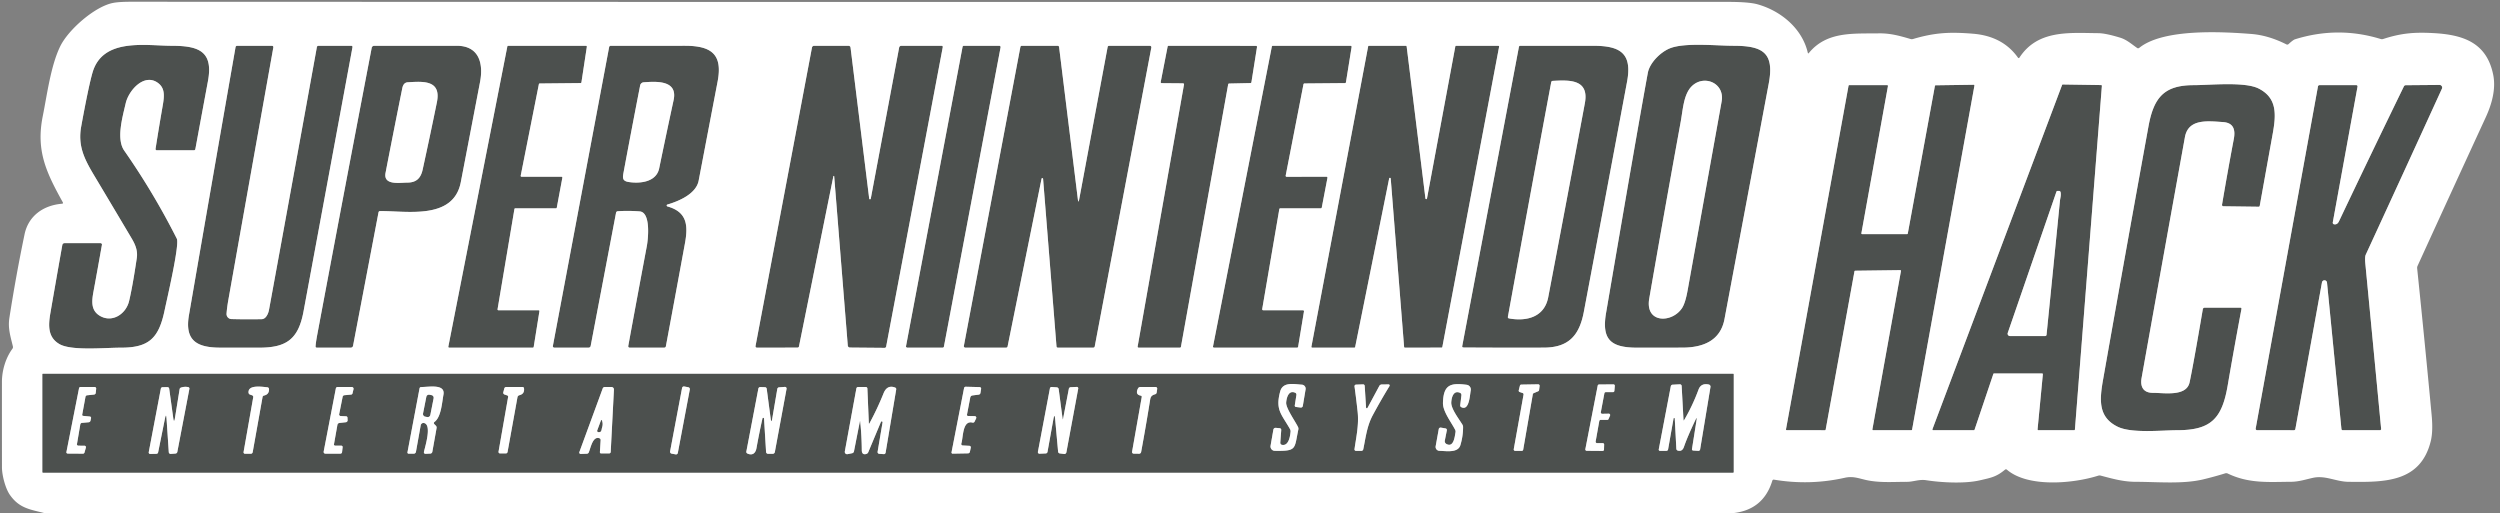 <svg xmlns="http://www.w3.org/2000/svg" viewBox="0 0 969 199"><rect x="0" y="0" width="969" height="199" fill="#808080" stroke="none"/><g fill="none" stroke="#a6a8a7" stroke-width="2"><path d="M61.44 32.31c2.9 2.32 2.11 5.85 1.39 9.99q-1.33 7.68-2.54 15.4a.48.47 4.6 0 0 .47.55h14.4a.57.56 4.8 0 0 .56-.47q2.43-13.17 4.88-26.33c2.13-11.42-3.39-13.69-13.82-13.7-10.36-.01-27-3.22-30.93 10.42q-1.57 5.46-4.37 20.82c-1.36 7.49 1.15 12.56 5.02 19.02q7.25 12.13 14.46 24.28c1.4 2.35 2.5 4.76 2.06 7.73q-1.67 11.26-3 16.73c-1.21 4.96-6.47 8.44-11.21 5.73-3.58-2.06-3.3-5.57-2.57-9.49q1.66-9 3.27-18.12a.53.53 0 0 0-.52-.62H24.97a.84.82-84.5 0 0-.81.68q-2.4 13.5-4.62 26.34c-.87 5.03-1 9.54 3.57 12.14 4.67 2.65 17.82 1.33 23.73 1.35 10.93.02 14.73-3.7 16.98-14.57.8-3.87 5.87-25.39 4.71-27.68q-8.99-17.8-20.39-34.15c-3.09-4.45-.73-12.71.58-18.33 1.19-5.14 7.37-11.99 12.72-7.72M89.71 123.67a1.96 1.95-87.3 0 1-1.9-2.09q.17-2.4.75-5.62 8.67-48.79 17.39-97.6a.52.52 0 0 0-.51-.61H91.9a.62.61-84.9 0 0-.6.51q-9.09 51.93-18.06 103.88c-1.69 9.8 2.94 12.63 12.27 12.61q7.41-.01 14.82.01c10.65.03 15.3-3.23 17.31-14.02q9.51-51.23 18.99-102.48a.44.43 5.4 0 0-.43-.51h-12.79a.6.6 0 0 0-.59.49q-9.22 50.93-18.55 101.84c-.29 1.56-1.22 3.59-2.82 3.63q-5.58.12-11.74-.04M147.28 81.81c10.45-.1 28.48 3.55 31.33-11.24q3.74-19.41 7.46-38.83c1.38-7.23-.45-14.02-9.07-14q-16.22.02-31.98.01a.97.97 0 0 0-.95.79q-10.69 55.69-21.06 110.96-.59 3.13-.7 4.75a.46.46 0 0 0 .46.5h13.21a.88.87 5.1 0 0 .86-.71l9.88-51.76a.58.57-84.5 0 1 .56-.47M193.18 120.25a.33.33 0 0 1-.33-.38l6.54-38.84a.33.33 0 0 1 .33-.28h15.77a.33.33 0 0 0 .32-.27l2.16-11.59a.33.33 0 0 0-.33-.39h-15.5a.33.33 0 0 1-.32-.39l7.05-35.49a.33.33 0 0 1 .32-.26l15.85-.16a.33.33 0 0 0 .32-.28l2.1-13.79a.33.33 0 0 0-.32-.38h-30.18a.33.33 0 0 0-.32.27l-22.87 116.34a.33.33 0 0 0 .32.39h32.45a.33.33 0 0 0 .32-.28l2.22-13.84a.33.33 0 0 0-.33-.38h-15.57M258.68 79.28c4.5-1.32 11.14-4.14 12.12-9.27q3.67-19.22 7.35-38.43c2.02-10.55-2.42-13.84-12.72-13.84q-14.4.01-28.72.01a.62.62 0 0 0-.61.51l-21.81 115.83a.56.55-84.8 0 0 .54.66h13.31a.82.81 5.6 0 0 .8-.65l9.84-51.65a.73.71 3 0 1 .66-.58q4.24-.27 8.5.07c4.4.35 3.27 10.8 2.77 13.44q-3.64 19.3-7.2 38.72a.55.55 0 0 0 .54.65h13.41a.64.64 0 0 0 .63-.52q3.72-19.89 7.38-39.83c1.32-7.17.8-12.26-6.79-14.39a.38.38 0 0 1 0-.73M336.9 76.98l-7.23-58.56a.77.76-3.4 0 0-.76-.67h-13.38a.83.82-84.5 0 0-.81.67l-21.88 115.7a.53.53 0 0 0 .52.63l15.75-.01a.58.58 0 0 0 .57-.46l13.34-65.98a.16.16 0 0 1 .31.02l5.27 65.61a.84.84 0 0 0 .84.78l13.43.12a.61.6 5.1 0 0 .6-.49l21.95-116.09a.42.42 0 0 0-.41-.5h-15.69a.83.82-84.5 0 0-.81.67l-11 58.58a.31.31 0 0 1-.61-.02M373.58 17.75a.49.49 0 0 0-.49.4l-21.92 116.02a.49.49 0 0 0 .48.58h13.72a.49.49 0 0 0 .49-.4l21.97-116.02a.49.49 0 0 0-.48-.58h-13.77M417.78 77.27l-7.28-59.05a.53.53 0 0 0-.53-.47h-13.93a.55.55 0 0 0-.54.45l-21.91 115.87a.58.57-84.9 0 0 .56.68h15.82a.58.58 0 0 0 .57-.46l13.17-65.02a.3.3 0 0 1 .59.04l5.2 64.96a.52.52 0 0 0 .52.48h13.73a.59.58-84.6 0 0 .57-.48l21.94-115.83a.58.58 0 0 0-.57-.69l-15.83.01a.55.55 0 0 0-.54.45l-11.03 59.08q-.3 1.63-.51-.02M458.54 32.3a.39.39 0 0 1 .38.45l-17.97 101.54a.39.39 0 0 0 .39.46h16a.39.39 0 0 0 .39-.32L476.04 32.7a.39.39 0 0 1 .38-.32l8.25-.18a.39.39 0 0 0 .38-.33l2.17-13.65a.39.39 0 0 0-.39-.45l-33.88-.03a.39.39 0 0 0-.38.32l-2.68 13.71a.39.39 0 0 0 .38.46l8.27.07M489.61 120.25a.39.39 0 0 1-.38-.46l6.63-38.72a.39.39 0 0 1 .39-.32h15.69a.39.39 0 0 0 .38-.32l2.2-11.48a.39.39 0 0 0-.38-.46l-15.43.04a.39.39 0 0 1-.38-.47l6.9-35.4a.39.39 0 0 1 .38-.31l15.7-.14a.39.39 0 0 0 .38-.33l2.2-13.68a.39.39 0 0 0-.39-.45h-30.16a.39.39 0 0 0-.38.31l-22.8 116.22a.39.39 0 0 0 .38.47h32.23a.39.39 0 0 0 .38-.33l2.27-13.72a.39.39 0 0 0-.38-.45h-15.43M553.11 76.88a.31.31 0 0 1-.62-.02l-7.27-58.84a.31.31 0 0 0-.3-.27H530.6a.31.31 0 0 0-.31.25L508.3 134.38a.31.31 0 0 0 .3.37h16.36a.31.31 0 0 0 .3-.25l13.17-65.28a.31.31 0 0 1 .62.04l5.18 65.2a.31.31 0 0 0 .31.29l14.2-.01a.31.31 0 0 0 .31-.25l22-116.37a.31.31 0 0 0-.3-.37h-16.36a.31.31 0 0 0-.31.25l-10.97 58.88M588.74 18.14l-21.99 116.04a.44.43 5.6 0 0 .42.51q15.62.11 31.25.05c9.51-.04 13.73-4.64 15.47-13.86q8.43-44.61 16.76-89.23c2.04-10.91-2.53-13.91-13.03-13.9q-14.29 0-28.41.01a.48.48 0 0 0-.47.38M647.33 18.7c-3.74 1.47-7.92 5.69-8.63 9.54q-3.86 20.9-16.18 93c-1.77 10.36 1.73 13.53 12.13 13.52l17.43-.02c8.05-.01 14.76-2.7 16.33-11.06l17.16-91.33c2.24-11.9-2.27-14.61-13.69-14.61-6.47 0-18.8-1.31-24.55.96M721.77 90.75a.3.3 0 0 1-.3-.35l10.3-57.05a.3.3 0 0 0-.3-.35h-14.69a.3.3 0 0 0-.29.25l-24.24 133.14a.3.3 0 0 0 .3.35l14.79.02a.3.3 0 0 0 .29-.25l11.16-61.34a.3.3 0 0 1 .29-.24l17.43-.23a.3.3 0 0 1 .3.36l-11.07 61.34a.3.3 0 0 0 .3.35h14.8a.3.3 0 0 0 .29-.25l24.16-133.3a.3.3 0 0 0-.29-.35l-14.74.21a.3.3 0 0 0-.29.24l-10.51 57.2a.3.3 0 0 1-.3.25h-17.39M791.51 144.75a.3.3 0 0 1 .3.33l-2.05 21.34a.3.3 0 0 0 .3.33h13.88a.3.3 0 0 0 .3-.28l10.45-133.18a.3.3 0 0 0-.3-.32l-14.85-.23a.3.3 0 0 0-.28.2l-50.24 133.4a.3.3 0 0 0 .28.41h15.75a.3.3 0 0 0 .29-.2l7.28-21.6a.3.3 0 0 1 .29-.2h18.6M899.99 109.46a.99.99 0 0 1 1.96.08l5.59 56.75a.5.5 0 0 0 .5.46h14.42a.47.47 0 0 0 .47-.52q-3.04-32-6.12-63.99-.26-2.62.15-3.51 15.07-32.69 29.53-64.35a1.03 1.02-77.9 0 0-.94-1.46l-13.08.11a.8.8 0 0 0-.72.45q-12.71 26.08-25.15 52.28-.68 1.43-1.94 1.17a.61.61 0 0 1-.48-.71l9.6-52.65a.49.48-84.9 0 0-.47-.57h-14.27a.61.61 0 0 0-.6.5L874.3 166.1a.55.54 5.2 0 0 .54.64l14.28.02a.57.55 4.8 0 0 .56-.46l10.31-56.84M875.47 80.13a.41.41 0 0 0 .4-.34q2.49-13.86 5.01-27.82c1.38-7.59 1.79-13.99-5.44-17.66-5.4-2.73-18.85-1.31-25.2-1.3-11.47.01-15.45 4.82-17.49 15.98q-8.91 48.92-17.55 97.88c-1.41 7.96-2.09 14.76 5.6 18.53 5.43 2.65 17 1.36 23.22 1.35 12.98-.03 17.23-4.53 19.43-17.33q2.55-14.87 5.35-29.7a.4.39-84.5 0 0-.38-.47h-13.9a.72.72 0 0 0-.71.6q-3.66 21.5-5.12 28.33c-1.22 5.67-9.94 4.07-14.19 4.09-3.67.02-5.04-2.28-4.42-5.77q8.35-46.67 16.79-93.33c1.31-7.22 8.74-6.26 14.82-5.85 4 .28 4.82 2.92 4.14 6.52q-2.4 12.65-4.57 25.5a.53.52-85.3 0 0 .51.61l13.7.18M672.01 145.1a.27.27 0 0 0-.27-.27H16.66a.27.27 0 0 0-.27.27v37.88a.27.27 0 0 0 .27.27h655.08a.27.27 0 0 0 .27-.27V145.1" vector-effect="non-scaling-stroke"/><path d="M169.34 39.63c1.78-8.72-5.4-8.09-11.28-7.74q-1.69.09-2.13 2.3-3.31 16.38-6.49 32.8c-.96 4.98 5.57 3.79 8.45 3.78 3.55 0 5.22-1.79 5.93-5.02q2.85-13.02 5.52-26.12M243.63 70.54c4.33.69 10.75.1 11.87-5.29q2.73-13.23 5.59-26.46c1.71-7.87-6.9-7.22-11.6-6.89a1.5 1.5 0 0 0-1.37 1.21q-3.26 16.71-6.41 33.63c-.38 2.07-.62 3.39 1.92 3.8M601.25 31.86c-5.67 30.3-11.26 60.63-16.8 90.97a.5.5 0 0 0 .4.58c6.79 1.26 13.76-.44 15.24-8.19q7.18-37.62 14.21-75.26c1.75-9.42-6.25-8.94-12.46-8.61a.63.62 4 0 0-.59.51M651.44 47.19q-6.25 34.25-12.2 68.56c-1.66 9.61 8.75 9.57 12.68 3.72q1.3-1.95 2.19-6.87l13.2-73.29c1.28-7.12-6.86-10.55-11.59-5.88-3.15 3.12-3.4 8.94-4.28 13.76M797.07 74.31l-18.87 54.73a.91.91 0 0 0 .86 1.21h13.64a.54.53 2.3 0 0 .54-.49q2.62-26.02 5.21-52.04c.09-.93.5-2.03.23-3.23a.63.62 83.6 0 0-.61-.49h-.56a.47.47 0 0 0-.44.31M502.49 153.1l-.64 4.05a.52.51-82.5 0 0 .45.59l1.84.23a.76.75 8.1 0 0 .83-.62l1.08-6.44a1.56 1.56 0 0 0-1.45-1.81c-2.91-.18-7.35-1.24-8.39 2.59-1.98 7.24.53 8.84 3.82 14.67a1.67 1.61-58.1 0 1 .2.93c-.17 1.9-.78 5.67-3.35 5.13a.82.82 0 0 1-.64-.86l.37-4.89a.65.64-85.6 0 0-.59-.7l-1.54-.14a.87.86 6.9 0 0-.92.71l-1.09 6.22a1.69 1.68-84.6 0 0 1.63 1.98c8.7.16 7.54-.75 9.14-8.27a1.52 1.47-53 0 0-.12-.95c-1.05-2.18-4.77-7.39-4.6-9.49.14-1.75.88-4.96 3.5-3.8a.81.8-73.6 0 1 .47.87M529.48 157.96l-.52-8.39a.63.62 86.7 0 0-.65-.59l-2.7.1a.62.62 0 0 0-.6.71q.68 4.91 1.21 9.84c.53 4.98-.51 9.55-1.22 14.47a.57.57 0 0 0 .56.65l2.09.01a.77.77 0 0 0 .75-.61c.96-4.61 1.42-9 3.67-13.19q3.08-5.73 6.5-11.32a.43.42-74.9 0 0-.37-.65l-2.67.04a1.05 1.05 0 0 0-.91.56l-4.57 8.5a.31.3 57.6 0 1-.57-.13M568.49 149.15c-6.33-.84-9-.01-9.2 6.96-.1 3.35 3.16 7.41 4.73 10.49a1.45 1.44-53.7 0 1 .14.93c-.3 1.56-.66 6.08-3.52 4.56a1.23 1.23 0 0 1-.63-1.33l.79-3.98a.62.61 10.6 0 0-.5-.72l-1.81-.32a.72.72 0 0 0-.83.58l-1.2 6.64a1.52 1.52 0 0 0 1.47 1.78c2.49.05 7.15.94 8.11-2.18q1.05-3.46 1.05-7.05a1.77 1.73-61.4 0 0-.26-.92c-1.3-2.15-4.48-6.19-4.32-8.67.12-1.92.88-4.8 3.43-3.64a.9.89-74.5 0 1 .51.91l-.47 3.88a.74.73-73.3 0 0 .39.74c3.13 1.61 3.33-4.67 3.69-6.46a1.85 1.85 0 0 0-1.57-2.2M588.66 151.29a.55.55 0 0 0 .35.65l1.15.39a.55.55 0 0 1 .37.62l-3.8 21.15a.55.55 0 0 0 .54.65h2.58a.55.55 0 0 0 .54-.46l3.73-21.48a.55.55 0 0 1 .32-.41l1.78-.76a.55.55 0 0 0 .33-.43l.2-1.63a.55.55 0 0 0-.55-.62l-6.56.11a.55.55 0 0 0-.52.42l-.46 1.8M621.02 160.39a.54.54 0 0 1-.54-.64l1.38-7.31a.54.54 0 0 1 .53-.44h2.8a.54.54 0 0 0 .54-.49l.17-1.94a.54.54 0 0 0-.54-.59l-5.57.05a.54.54 0 0 0-.52.43l-4.79 24.63a.54.54 0 0 0 .53.64l6.16.05a.54.54 0 0 0 .54-.53l.06-1.94a.54.54 0 0 0-.54-.55l-2.23-.01a.54.54 0 0 1-.53-.63l1.41-7.92a.54.54 0 0 1 .53-.45h2.57a.54.54 0 0 0 .49-.32l.58-1.33a.54.54 0 0 0-.5-.76l-2.53.05M652.52 162.72l-.71-13.12a.68.67-2.5 0 0-.71-.64l-2.81.15a.75.74 2.9 0 0-.69.61l-4.67 24.46a.48.48 0 0 0 .47.57h2.47a.68.68 0 0 0 .68-.56l2.11-11.96a.24.24 0 0 1 .48.03l.61 11.69a.76.74-83.4 0 0 .53.68q1.75.54 2.43-1.45 1.29-3.78 4.48-10.5.62-1.32.4.13l-1.78 11.24a.5.5 0 0 0 .47.58l1.98.12a.68.67 6.6 0 0 .71-.56l4.01-24.2a.84.83 10.9 0 0-.65-.95q-3.01-.65-3.99 1.99-2.28 6.16-5.54 11.75-.25.43-.28-.06M374.8 160.72l1.27-6.64a1 .99 1.6 0 1 .86-.81l2.44-.31a.77.77 0 0 0 .65-.64l.26-1.6a.59.58 5.5 0 0-.57-.68l-5.39-.14a.65.65 0 0 0-.65.52l-4.86 24.89a.44.43-85.1 0 0 .43.52l5.97-.11a.75.75 0 0 0 .72-.6l.35-1.62a.59.58 7.6 0 0-.54-.7l-2.63-.14a.56.56 0 0 1-.5-.74c.77-2.34.37-9.1 4.33-8.12a.71.69 19.2 0 0 .81-.38l.6-1.25a.62.61 13.2 0 0-.55-.88l-2.58-.05a.44.44 0 0 1-.42-.52M31.86 160.72l1.27-6.91a.72.71 1.6 0 1 .63-.59l2.71-.29a.73.72-.6 0 0 .64-.64l.17-1.62a.61.61 0 0 0-.61-.67h-5.44a.61.61 0 0 0-.6.49l-4.89 24.73a.49.49 0 0 0 .48.58l5.94.04a.61.61 0 0 0 .59-.45l.54-1.89a.58.58 0 0 0-.56-.74l-2.37-.01a.54.54 0 0 1-.53-.63l1.29-7.61a.72.7-87.8 0 1 .63-.6l2.63-.24a.78.78 0 0 0 .69-.6l.22-.99a.52.52 0 0 0-.46-.63l-2.62-.26a.4.39-82 0 1-.35-.47M64.55 162.26l.87 13.01a.73.72-3.9 0 0 .78.67l1.84-.15a.78.77-87 0 0 .69-.63l4.68-24.46a.57.57 0 0 0-.45-.66q-1.51-.29-2.86.21a.76.74 84.8 0 0-.48.59l-1.81 11.18q-.36 2.2-.66-.01l-1.57-11.37a.67.65 86 0 0-.65-.58l-1.88.01a.72.71 5.3 0 0-.71.58l-4.69 24.62a.57.57 0 0 0 .57.68l2.41-.05a.69.69 0 0 0 .66-.55l2.65-13.13q.46-2.26.61.04M102.29 153.33q2.08-.46 1.98-2.55a.71.71 0 0 0-.65-.67c-1.87-.16-7.55-1.14-7.29 2.08a.86.86 0 0 0 .57.75l.81.28a.68.67-75.2 0 1 .44.77l-3.74 21.22a.56.55-85.3 0 0 .55.66h2.26a.73.73 0 0 0 .72-.6l3.83-21.4a.68.68 0 0 1 .52-.54M129.45 172.17l1.33-7.49a.91.9-87.8 0 1 .79-.74l2.49-.28a.76.75-4.8 0 0 .67-.79l-.05-1.01a.54.54 0 0 0-.5-.5l-2.17-.11a.6.59 7.5 0 1-.55-.71l1.35-6.75a.75.74-86.8 0 1 .66-.6l2.63-.25a.6.6 0 0 0 .53-.46l.39-1.63a.69.69 0 0 0-.67-.85h-5.49a.7.7 0 0 0-.69.57l-4.72 24.48a.66.65-84.5 0 0 .64.78h5.88a.63.63 0 0 0 .61-.55l.22-1.97a.51.5-86.9 0 0-.5-.56h-2.37a.49.49 0 0 1-.48-.58M164.38 163.97c3.07.72.41 9.02-.07 11.21a.6.59-85.5 0 0 .61.72l1.87-.09a.83.83 0 0 0 .78-.68l1.65-9.22a1.05 1.05 0 0 0-.3-.94l-.57-.56a.57.56 49.4 0 1 .06-.87c2.59-1.89 2.9-7.47 3.47-10.52.81-4.26-5.36-3.06-8.68-2.99a.61.59 4.7 0 0-.58.48l-4.69 24.8a.46.45 5.7 0 0 .45.54h1.98a.88.87 5.1 0 0 .86-.71l1.85-10.31a1.08 1.08 0 0 1 1.31-.86M196.95 153.85l-3.72 21.21a.59.59 0 0 0 .58.69h2.25a.68.68 0 0 0 .67-.56l3.84-21.22a.98.97 88.2 0 1 .73-.78q2.1-.51 1.8-2.71a.56.56 0 0 0-.55-.48h-6.33a.79.77 7.1 0 0-.76.58l-.38 1.46a.73.72 16.8 0 0 .47.87l1.06.36a.52.51-75.7 0 1 .34.58M237.01 150.01l-2.56-.01a.89.88 10 0 0-.85.59l-9.04 24.63a.54.54 0 0 0 .53.73l2.37-.09a.83.82 11.1 0 0 .74-.49c.74-1.7 1.52-6.42 4.12-5.51a.73.73 0 0 1 .49.73l-.29 4.65a.48.47-88.3 0 0 .47.51h3.1a.62.62 0 0 0 .62-.59l1.25-24.14a.96.95-88.6 0 0-.95-1.01M267.382 150.922a.7.7 0 0 0-.558-.818l-1.631-.308a.7.7 0 0 0-.818.558l-4.657 24.644a.7.7 0 0 0 .558.818l1.631.308a.7.7 0 0 0 .818-.558l4.657-24.644M296.14 162.28l.79 12.9a.75.75 0 0 0 .74.71h1.84a.83.82-84.2 0 0 .82-.68l4.54-24.5a.64.64 0 0 0-.68-.75l-2.22.17a.76.75-87 0 0-.69.63l-1.96 11.48q-.34 2-.61-.01l-1.53-11.54a.7.7 0 0 0-.68-.61l-1.79-.06a.76.76 0 0 0-.77.62l-4.66 24.39a.69.68 18.5 0 0 .37.73c1.91.92 3.19-.01 3.56-2.05q1.02-5.68 2.31-11.48a.31.31 0 0 1 .62.05M336.76 163.97l-.56-13.38a.62.62 0 0 0-.62-.59h-2.97a.7.69-84.4 0 0-.68.57l-4.48 24.42a.9.89 89.4 0 0 1.06 1.04l1.78-.36a.92.91-89.9 0 0 .71-.72l2.25-11.43q.12-.63.18.01.56 5.49.6 11.03c.01 1.17.63 1.79 1.81 1.37a1.17 1.15 1.5 0 0 .7-.65l4.91-11.75a.33.33 0 0 1 .63.18l-1.92 11.39a.68.68 0 0 0 .63.8l1.76.12a.68.67-82.9 0 0 .71-.56l4.11-24.53a.63.62-73.9 0 0-.38-.69c-2.16-.88-3.66.05-4.52 2.2q-2.39 5.95-5.44 11.59-.25.47-.27-.06M411.85 162.19l-1.5-11.35a.83.81-1.2 0 0-.76-.71l-1.96-.13a.65.65 0 0 0-.68.52l-4.66 24.62a.61.61 0 0 0 .62.72l2.44-.11a.71.71 0 0 0 .66-.58l2.28-12.68q.46-2.57.69.03l1.14 12.54a.76.76 0 0 0 .67.69l1.67.21a.79.79 0 0 0 .87-.65l4.59-24.7a.54.54 0 0 0-.55-.64l-2.36.11a.77.77 0 0 0-.73.63l-2.21 11.49q-.13.67-.22-.01M441.08 150.57q-1.19 2.38 1.11 2.79a.44.43-80.2 0 1 .35.51l-3.75 21.23a.63.62 5.4 0 0 .61.73l2.11.03a.79.79 0 0 0 .79-.65q1.88-10.16 3.51-20.37c.21-1.28.79-1.69 1.96-2.04a.78.77-4.2 0 0 .55-.63l.21-1.44a.64.63-85.7 0 0-.62-.73h-5.9a1.04 1.04 0 0 0-.93.57" vector-effect="non-scaling-stroke"/><path d="M168.076 154.353a1.02 1.02 0 0 0-.803-1.199l-.824-.163a1.02 1.02 0 0 0-1.199.802l-1.286 6.494a1.02 1.02 0 0 0 .803 1.199l.824.163a1.02 1.02 0 0 0 1.199-.802l1.286-6.494M232.85 163.15l-1.37 3.69a.5.49-77 0 0 .41.66c1.4.16 1.2-.96 1.46-1.74q.45-1.36.03-2.61-.25-.75-.53 0" vector-effect="non-scaling-stroke"/></g><g fill="#4c504e"><path d="M61.44 32.31c-5.35-4.27-11.53 2.58-12.72 7.72-1.31 5.62-3.67 13.88-.58 18.33q11.4 16.35 20.39 34.15c1.16 2.29-3.91 23.81-4.71 27.68-2.25 10.87-6.05 14.59-16.98 14.57-5.91-.02-19.06 1.3-23.73-1.35-4.57-2.6-4.44-7.11-3.57-12.14q2.22-12.84 4.62-26.34a.84.82-84.5 0 1 .81-.68h14.02a.53.53 0 0 1 .52.62q-1.61 9.12-3.27 18.12c-.73 3.92-1.01 7.43 2.57 9.49 4.74 2.71 10-.77 11.21-5.73q1.33-5.47 3-16.73c.44-2.97-.66-5.38-2.06-7.73Q43.75 80.14 36.5 68.01c-3.87-6.46-6.38-11.53-5.02-19.02q2.8-15.36 4.37-20.82c3.93-13.64 20.57-10.43 30.93-10.42 10.43.01 15.95 2.28 13.82 13.7q-2.45 13.16-4.88 26.33a.57.56 4.8 0 1-.56.47h-14.4a.48.47 4.6 0 1-.47-.55q1.21-7.72 2.54-15.4c.72-4.14 1.51-7.67-1.39-9.99M89.71 123.67q6.16.16 11.74.04c1.6-.04 2.53-2.07 2.82-3.63q9.33-50.91 18.55-101.84a.6.6 0 0 1 .59-.49h12.79a.44.43 5.4 0 1 .43.51q-9.48 51.25-18.99 102.48c-2.01 10.79-6.66 14.05-17.31 14.02q-7.41-.02-14.82-.01c-9.33.02-13.96-2.81-12.27-12.61Q82.21 70.19 91.3 18.26a.62.61-84.9 0 1 .6-.51h13.54a.52.52 0 0 1 .51.61q-8.72 48.81-17.39 97.6-.58 3.22-.75 5.62a1.96 1.95-87.3 0 0 1.9 2.09M146.72 82.28l-9.88 51.76a.88.87 5.1 0 1-.86.71h-13.21a.46.46 0 0 1-.46-.5q.11-1.62.7-4.75 10.37-55.27 21.06-110.96a.97.97 0 0 1 .95-.79q15.76.01 31.98-.01c8.62-.02 10.45 6.77 9.07 14q-3.72 19.42-7.46 38.83c-2.85 14.79-20.88 11.14-31.33 11.24a.58.57-84.5 0 0-.56.47m22.62-42.65c1.78-8.72-5.4-8.09-11.28-7.74q-1.69.09-2.13 2.3-3.31 16.38-6.49 32.8c-.96 4.98 5.57 3.79 8.45 3.78 3.55 0 5.22-1.79 5.93-5.02q2.85-13.02 5.52-26.12M193.18 120.25h15.57a.33.33 0 0 1 .33.38l-2.22 13.84a.33.33 0 0 1-.32.28h-32.45a.33.33 0 0 1-.32-.39l22.87-116.34a.33.33 0 0 1 .32-.27h30.18a.33.33 0 0 1 .32.38l-2.1 13.79a.33.33 0 0 1-.32.28l-15.85.16a.33.33 0 0 0-.32.26l-7.05 35.49a.33.33 0 0 0 .32.39h15.5a.33.33 0 0 1 .33.39l-2.16 11.59a.33.33 0 0 1-.32.27h-15.77a.33.33 0 0 0-.33.28l-6.54 38.84a.33.33 0 0 0 .33.38M258.68 79.28a.38.38 0 0 0 0 .73c7.59 2.13 8.11 7.22 6.79 14.39q-3.66 19.94-7.38 39.83a.64.64 0 0 1-.63.52h-13.41a.55.55 0 0 1-.54-.65q3.56-19.42 7.2-38.72c.5-2.64 1.63-13.09-2.77-13.44q-4.26-.34-8.5-.07a.73.71 3 0 0-.66.58l-9.84 51.65a.82.81 5.6 0 1-.8.65h-13.31a.56.55-84.8 0 1-.54-.66L236.1 18.26a.62.62 0 0 1 .61-.51q14.32 0 28.72-.01c10.3 0 14.74 3.29 12.72 13.84q-3.68 19.21-7.35 38.43c-.98 5.13-7.62 7.95-12.12 9.27m-15.05-8.74c4.33.69 10.75.1 11.87-5.29q2.73-13.23 5.59-26.46c1.71-7.87-6.9-7.22-11.6-6.89a1.5 1.5 0 0 0-1.37 1.21q-3.26 16.71-6.41 33.63c-.38 2.07-.62 3.39 1.92 3.8M336.9 76.98a.31.31 0 0 0 .61.02l11-58.58a.83.82-84.5 0 1 .81-.67h15.69a.42.42 0 0 1 .41.5l-21.95 116.09a.61.6 5.1 0 1-.6.49l-13.43-.12a.84.84 0 0 1-.84-.78l-5.27-65.61a.16.16 0 0 0-.31-.02l-13.34 65.98a.58.58 0 0 1-.57.46l-15.75.01a.53.53 0 0 1-.52-.63l21.88-115.7a.83.82-84.5 0 1 .81-.67h13.38a.77.76-3.4 0 1 .76.67zM373.58 17.75h13.77a.49.49 0 0 1 .48.58l-21.97 116.02a.49.49 0 0 1-.49.4h-13.72a.49.49 0 0 1-.48-.58l21.92-116.02a.49.49 0 0 1 .49-.4M418.29 77.29l11.03-59.08a.55.55 0 0 1 .54-.45l15.83-.01a.58.58 0 0 1 .57.69l-21.94 115.83a.59.58-84.6 0 1-.57.48h-13.73a.52.52 0 0 1-.52-.48l-5.2-64.96a.3.3 0 0 0-.59-.04l-13.17 65.02a.58.58 0 0 1-.57.46h-15.82a.58.57-84.9 0 1-.56-.68L395.5 18.2a.55.55 0 0 1 .54-.45h13.93a.53.53 0 0 1 .53.47l7.28 59.05q.21 1.65.51.02M458.54 32.3l-8.27-.07a.39.39 0 0 1-.38-.46l2.68-13.71a.39.39 0 0 1 .38-.32l33.88.03a.39.39 0 0 1 .39.45l-2.17 13.65a.39.39 0 0 1-.38.33l-8.25.18a.39.39 0 0 0-.38.32l-18.31 101.73a.39.39 0 0 1-.39.32h-16a.39.39 0 0 1-.39-.46l17.97-101.54a.39.39 0 0 0-.38-.45M489.61 120.25h15.43a.39.39 0 0 1 .38.45l-2.27 13.72a.39.39 0 0 1-.38.33h-32.23a.39.39 0 0 1-.38-.47l22.8-116.22a.39.39 0 0 1 .38-.31h30.16a.39.39 0 0 1 .39.45l-2.2 13.68a.39.39 0 0 1-.38.33l-15.7.14a.39.39 0 0 0-.38.31l-6.9 35.4a.39.39 0 0 0 .38.47l15.43-.04a.39.39 0 0 1 .38.46l-2.2 11.48a.39.39 0 0 1-.38.32h-15.69a.39.39 0 0 0-.39.32l-6.63 38.72a.39.39 0 0 0 .38.46M553.11 76.88 564.08 18a.31.31 0 0 1 .31-.25h16.36a.31.31 0 0 1 .3.37l-22 116.37a.31.31 0 0 1-.31.25l-14.2.01a.31.31 0 0 1-.31-.29l-5.18-65.2a.31.31 0 0 0-.62-.04l-13.17 65.28a.31.31 0 0 1-.3.25H508.6a.31.31 0 0 1-.3-.37L530.29 18a.31.31 0 0 1 .31-.25h14.32a.31.31 0 0 1 .3.27l7.27 58.84a.31.31 0 0 0 .62.02M588.74 18.14a.48.48 0 0 1 .47-.38q14.12-.01 28.41-.01c10.5-.01 15.07 2.99 13.03 13.9q-8.33 44.62-16.76 89.23c-1.74 9.22-5.96 13.82-15.47 13.86q-15.63.06-31.25-.05a.44.43 5.6 0 1-.42-.51zm12.51 13.72c-5.67 30.3-11.26 60.63-16.8 90.97a.5.5 0 0 0 .4.58c6.79 1.26 13.76-.44 15.24-8.19q7.18-37.62 14.21-75.26c1.75-9.42-6.25-8.94-12.46-8.61a.63.62 4 0 0-.59.51M638.7 28.24c.71-3.85 4.89-8.07 8.63-9.54 5.75-2.27 18.08-.96 24.55-.96 11.42 0 15.93 2.71 13.69 14.61l-17.16 91.33c-1.57 8.36-8.28 11.05-16.33 11.06l-17.43.02c-10.4.01-13.9-3.16-12.13-13.52q12.32-72.1 16.18-93m12.74 18.95q-6.25 34.25-12.2 68.56c-1.66 9.61 8.75 9.57 12.68 3.72q1.3-1.95 2.19-6.87l13.2-73.29c1.28-7.12-6.86-10.55-11.59-5.88-3.15 3.12-3.4 8.94-4.28 13.76M721.77 90.75h17.39a.3.3 0 0 0 .3-.25l10.51-57.2a.3.3 0 0 1 .29-.24l14.74-.21a.3.3 0 0 1 .29.35l-24.16 133.3a.3.3 0 0 1-.29.25h-14.8a.3.3 0 0 1-.3-.35l11.07-61.34a.3.3 0 0 0-.3-.36l-17.43.23a.3.3 0 0 0-.29.24l-11.16 61.34a.3.3 0 0 1-.29.25l-14.79-.02a.3.3 0 0 1-.3-.35l24.24-133.14a.3.3 0 0 1 .29-.25h14.69a.3.3 0 0 1 .3.35l-10.3 57.05a.3.3 0 0 0 .3.35M791.51 144.75h-18.6a.3.3 0 0 0-.29.2l-7.28 21.6a.3.3 0 0 1-.29.2H749.3a.3.3 0 0 1-.28-.41l50.24-133.4a.3.3 0 0 1 .28-.2l14.85.23a.3.3 0 0 1 .3.32l-10.45 133.18a.3.3 0 0 1-.3.28h-13.88a.3.3 0 0 1-.3-.33l2.05-21.34a.3.3 0 0 0-.3-.33m5.56-70.44-18.87 54.73a.91.91 0 0 0 .86 1.21h13.64a.54.53 2.3 0 0 .54-.49q2.62-26.02 5.21-52.04c.09-.93.5-2.03.23-3.23a.63.62 83.6 0 0-.61-.49h-.56a.47.47 0 0 0-.44.31M899.99 109.46l-10.31 56.84a.57.55 4.8 0 1-.56.46l-14.28-.02a.55.54 5.2 0 1-.54-.64l24.14-132.6a.61.61 0 0 1 .6-.5h14.27a.49.48-84.9 0 1 .47.57l-9.6 52.65a.61.61 0 0 0 .48.71q1.26.26 1.94-1.17 12.44-26.2 25.15-52.28a.8.8 0 0 1 .72-.45l13.08-.11a1.03 1.02-77.9 0 1 .94 1.46q-14.46 31.66-29.53 64.35-.41.89-.15 3.51 3.08 31.99 6.12 63.99a.47.47 0 0 1-.47.52h-14.42a.5.5 0 0 1-.5-.46l-5.59-56.75a.99.99 0 0 0-1.96-.08M875.47 80.13l-13.7-.18a.53.52-85.3 0 1-.51-.61q2.17-12.85 4.57-25.5c.68-3.6-.14-6.24-4.14-6.52-6.08-.41-13.51-1.37-14.82 5.85q-8.44 46.66-16.79 93.33c-.62 3.49.75 5.79 4.42 5.77 4.25-.02 12.97 1.58 14.19-4.09q1.46-6.83 5.12-28.33a.72.72 0 0 1 .71-.6h13.9a.4.39-84.5 0 1 .38.47q-2.8 14.83-5.35 29.7c-2.2 12.8-6.45 17.3-19.43 17.33-6.22.01-17.79 1.3-23.22-1.35-7.69-3.77-7.01-10.57-5.6-18.53q8.64-48.96 17.55-97.88c2.04-11.16 6.02-15.97 17.49-15.98 6.35-.01 19.8-1.43 25.2 1.3 7.23 3.67 6.82 10.07 5.44 17.66q-2.52 13.96-5.01 27.82a.41.41 0 0 1-.4.34M672.01 182.98a.27.27 0 0 1-.27.27H16.66a.27.27 0 0 1-.27-.27V145.1a.27.27 0 0 1 .27-.27h655.08a.27.27 0 0 1 .27.27zM502.49 153.1l-.64 4.05a.52.51-82.5 0 0 .45.59l1.84.23a.76.75 8.1 0 0 .83-.62l1.08-6.44a1.56 1.56 0 0 0-1.45-1.81c-2.91-.18-7.35-1.24-8.39 2.59-1.98 7.24.53 8.84 3.82 14.67a1.67 1.61-58.1 0 1 .2.93c-.17 1.9-.78 5.67-3.35 5.13a.82.82 0 0 1-.64-.86l.37-4.89a.65.64-85.6 0 0-.59-.7l-1.54-.14a.87.86 6.9 0 0-.92.71l-1.09 6.22a1.69 1.68-84.6 0 0 1.63 1.98c8.7.16 7.54-.75 9.14-8.27a1.52 1.47-53 0 0-.12-.95c-1.05-2.18-4.77-7.39-4.6-9.49.14-1.75.88-4.96 3.5-3.8a.81.8-73.6 0 1 .47.87m26.99 4.86-.52-8.39a.63.62 86.7 0 0-.65-.59l-2.7.1a.62.62 0 0 0-.6.71q.68 4.91 1.21 9.84c.53 4.98-.51 9.55-1.22 14.47a.57.57 0 0 0 .56.65l2.09.01a.77.77 0 0 0 .75-.61c.96-4.61 1.42-9 3.67-13.19q3.08-5.73 6.5-11.32a.43.42-74.9 0 0-.37-.65l-2.67.04a1.05 1.05 0 0 0-.91.56l-4.57 8.5a.31.3 57.6 0 1-.57-.13m39.01-8.81c-6.33-.84-9-.01-9.2 6.96-.1 3.35 3.16 7.41 4.73 10.49a1.45 1.44-53.7 0 1 .14.93c-.3 1.56-.66 6.08-3.52 4.56a1.23 1.23 0 0 1-.63-1.33l.79-3.98a.62.61 10.6 0 0-.5-.72l-1.81-.32a.72.72 0 0 0-.83.58l-1.2 6.64a1.52 1.52 0 0 0 1.47 1.78c2.49.05 7.15.94 8.11-2.18q1.05-3.46 1.05-7.05a1.77 1.73-61.4 0 0-.26-.92c-1.3-2.15-4.48-6.19-4.32-8.67.12-1.92.88-4.8 3.43-3.64a.9.89-74.5 0 1 .51.91l-.47 3.88a.74.73-73.3 0 0 .39.74c3.13 1.61 3.33-4.67 3.69-6.46a1.85 1.85 0 0 0-1.57-2.2m20.17 2.14a.55.55 0 0 0 .35.65l1.15.39a.55.55 0 0 1 .37.62l-3.8 21.15a.55.55 0 0 0 .54.65h2.58a.55.55 0 0 0 .54-.46l3.73-21.48a.55.55 0 0 1 .32-.41l1.78-.76a.55.55 0 0 0 .33-.43l.2-1.63a.55.55 0 0 0-.55-.62l-6.56.11a.55.55 0 0 0-.52.42zm32.36 9.1a.54.54 0 0 1-.54-.64l1.38-7.31a.54.54 0 0 1 .53-.44h2.8a.54.54 0 0 0 .54-.49l.17-1.94a.54.54 0 0 0-.54-.59l-5.57.05a.54.54 0 0 0-.52.43l-4.79 24.63a.54.54 0 0 0 .53.64l6.16.05a.54.54 0 0 0 .54-.53l.06-1.94a.54.54 0 0 0-.54-.55l-2.23-.01a.54.54 0 0 1-.53-.63l1.41-7.92a.54.54 0 0 1 .53-.45h2.57a.54.54 0 0 0 .49-.32l.58-1.33a.54.54 0 0 0-.5-.76zm31.5 2.33-.71-13.12a.68.67-2.5 0 0-.71-.64l-2.81.15a.75.74 2.9 0 0-.69.61l-4.67 24.46a.48.48 0 0 0 .47.57h2.47a.68.68 0 0 0 .68-.56l2.11-11.96a.24.24 0 0 1 .48.03l.61 11.69a.76.74-83.4 0 0 .53.68q1.75.54 2.43-1.45 1.29-3.78 4.48-10.5.62-1.32.4.13l-1.78 11.24a.5.5 0 0 0 .47.58l1.98.12a.68.67 6.6 0 0 .71-.56l4.01-24.2a.84.83 10.9 0 0-.65-.95q-3.01-.65-3.99 1.99-2.28 6.16-5.54 11.75-.25.43-.28-.06m-277.72-2 1.27-6.64a1 .99 1.6 0 1 .86-.81l2.44-.31a.77.77 0 0 0 .65-.64l.26-1.6a.59.58 5.5 0 0-.57-.68l-5.39-.14a.65.65 0 0 0-.65.52l-4.86 24.89a.44.43-85.1 0 0 .43.52l5.97-.11a.75.75 0 0 0 .72-.6l.35-1.62a.59.58 7.6 0 0-.54-.7l-2.63-.14a.56.56 0 0 1-.5-.74c.77-2.34.37-9.1 4.33-8.12a.71.69 19.2 0 0 .81-.38l.6-1.25a.62.61 13.2 0 0-.55-.88l-2.58-.05a.44.44 0 0 1-.42-.52m-342.94 0 1.27-6.91a.72.71 1.6 0 1 .63-.59l2.71-.29a.73.72-.6 0 0 .64-.64l.17-1.62a.61.61 0 0 0-.61-.67h-5.44a.61.61 0 0 0-.6.49l-4.89 24.73a.49.49 0 0 0 .48.58l5.94.04a.61.61 0 0 0 .59-.45l.54-1.89a.58.58 0 0 0-.56-.74l-2.37-.01a.54.54 0 0 1-.53-.63l1.29-7.61a.72.7-87.8 0 1 .63-.6l2.63-.24a.78.78 0 0 0 .69-.6l.22-.99a.52.52 0 0 0-.46-.63l-2.62-.26a.4.39-82 0 1-.35-.47m32.69 1.54.87 13.01a.73.72-3.9 0 0 .78.67l1.84-.15a.78.77-87 0 0 .69-.63l4.68-24.46a.57.57 0 0 0-.45-.66q-1.51-.29-2.86.21a.76.74 84.8 0 0-.48.59l-1.81 11.18q-.36 2.2-.66-.01l-1.57-11.37a.67.65 86 0 0-.65-.58l-1.88.01a.72.71 5.3 0 0-.71.58l-4.69 24.62a.57.57 0 0 0 .57.68l2.41-.05a.69.69 0 0 0 .66-.55l2.65-13.13q.46-2.26.61.04m37.74-8.93q2.08-.46 1.98-2.55a.71.71 0 0 0-.65-.67c-1.87-.16-7.55-1.14-7.29 2.08a.86.86 0 0 0 .57.75l.81.28a.68.67-75.2 0 1 .44.77l-3.74 21.22a.56.55-85.3 0 0 .55.66h2.26a.73.73 0 0 0 .72-.6l3.83-21.4a.68.68 0 0 1 .52-.54m27.16 18.84 1.33-7.49a.91.9-87.8 0 1 .79-.74l2.49-.28a.76.75-4.8 0 0 .67-.79l-.05-1.01a.54.54 0 0 0-.5-.5l-2.17-.11a.6.59 7.5 0 1-.55-.71l1.35-6.75a.75.74-86.8 0 1 .66-.6l2.63-.25a.6.6 0 0 0 .53-.46l.39-1.63a.69.69 0 0 0-.67-.85h-5.49a.7.7 0 0 0-.69.57l-4.72 24.48a.66.65-84.5 0 0 .64.78h5.88a.63.63 0 0 0 .61-.55l.22-1.97a.51.5-86.9 0 0-.5-.56h-2.37a.49.49 0 0 1-.48-.58m34.93-8.2c3.07.72.41 9.02-.07 11.21a.6.59-85.5 0 0 .61.72l1.87-.09a.83.83 0 0 0 .78-.68l1.65-9.22a1.05 1.05 0 0 0-.3-.94l-.57-.56a.57.56 49.4 0 1 .06-.87c2.59-1.89 2.9-7.47 3.47-10.52.81-4.26-5.36-3.06-8.68-2.99a.61.59 4.7 0 0-.58.48l-4.69 24.8a.46.45 5.7 0 0 .45.54h1.98a.88.87 5.1 0 0 .86-.71l1.85-10.31a1.08 1.08 0 0 1 1.31-.86m32.57-10.12-3.72 21.21a.59.59 0 0 0 .58.69h2.25a.68.68 0 0 0 .67-.56l3.84-21.22a.98.97 88.2 0 1 .73-.78q2.1-.51 1.8-2.71a.56.56 0 0 0-.55-.48h-6.33a.79.77 7.1 0 0-.76.58l-.38 1.46a.73.72 16.8 0 0 .47.87l1.06.36a.52.51-75.7 0 1 .34.58m40.06-3.84-2.56-.01a.89.88 10 0 0-.85.59l-9.04 24.63a.54.54 0 0 0 .53.73l2.37-.09a.83.82 11.1 0 0 .74-.49c.74-1.7 1.52-6.42 4.12-5.51a.73.73 0 0 1 .49.73l-.29 4.65a.48.47-88.3 0 0 .47.51h3.1a.62.62 0 0 0 .62-.59l1.25-24.14a.96.95-88.6 0 0-.95-1.01m30.372.912a.7.7 0 0 0-.558-.818l-1.631-.308a.7.7 0 0 0-.818.558l-4.657 24.644a.7.7 0 0 0 .558.818l1.631.308a.7.7 0 0 0 .818-.558zm28.758 11.358.79 12.9a.75.75 0 0 0 .74.71h1.84a.83.82-84.2 0 0 .82-.68l4.54-24.5a.64.64 0 0 0-.68-.75l-2.22.17a.76.75-87 0 0-.69.63l-1.96 11.48q-.34 2-.61-.01l-1.53-11.54a.7.7 0 0 0-.68-.61l-1.79-.06a.76.76 0 0 0-.77.62l-4.66 24.39a.69.68 18.5 0 0 .37.73c1.91.92 3.19-.01 3.56-2.05q1.02-5.68 2.31-11.48a.31.31 0 0 1 .62.05m40.62 1.69-.56-13.38a.62.62 0 0 0-.62-.59h-2.97a.7.69-84.4 0 0-.68.57l-4.48 24.42a.9.89 89.4 0 0 1.06 1.04l1.78-.36a.92.91-89.9 0 0 .71-.72l2.25-11.43q.12-.63.18.01.56 5.49.6 11.03c.01 1.17.63 1.79 1.81 1.37a1.17 1.15 1.5 0 0 .7-.65l4.91-11.75a.33.33 0 0 1 .63.18l-1.92 11.39a.68.68 0 0 0 .63.8l1.76.12a.68.67-82.9 0 0 .71-.56l4.11-24.53a.63.62-73.9 0 0-.38-.69c-2.16-.88-3.66.05-4.52 2.2q-2.39 5.95-5.44 11.59-.25.47-.27-.06m75.09-1.78-1.5-11.35a.83.81-1.2 0 0-.76-.71l-1.96-.13a.65.65 0 0 0-.68.52l-4.66 24.62a.61.61 0 0 0 .62.72l2.44-.11a.71.71 0 0 0 .66-.58l2.28-12.68q.46-2.57.69.03l1.14 12.54a.76.76 0 0 0 .67.69l1.67.21a.79.79 0 0 0 .87-.65l4.59-24.7a.54.54 0 0 0-.55-.64l-2.36.11a.77.77 0 0 0-.73.63l-2.21 11.49q-.13.67-.22-.01m29.23-11.62q-1.19 2.38 1.11 2.79a.44.43-80.2 0 1 .35.51l-3.75 21.23a.63.62 5.4 0 0 .61.73l2.11.03a.79.79 0 0 0 .79-.65q1.88-10.16 3.51-20.37c.21-1.28.79-1.69 1.96-2.04a.78.77-4.2 0 0 .55-.63l.21-1.44a.64.63-85.7 0 0-.62-.73h-5.9a1.04 1.04 0 0 0-.93.57"/><rect width="2.88" height="8.66" x="-1.44" y="-4.33" rx="1.02" transform="rotate(11.2 -719.227 925.261)"/><path d="M233.38 163.15q.42 1.25-.03 2.61c-.26.78-.06 1.9-1.46 1.74a.5.49-77 0 1-.41-.66l1.37-3.69q.28-.75.53 0"/></g><g fill="#fff"><path d="M670.44 199H17.69c-5.89-1.54-10.2-1.87-13.92-7.28-1.68-2.45-3-7.47-3.01-10.57Q.74 164.6.75 148.04c0-4.47 1.44-9.3 4.07-12.87a1.09 1.05-34.6 0 0 .18-.89c-.92-3.86-1.99-7.02-1.36-11.07q2.53-16.29 5.88-32.4c1.51-7.22 7.38-11.28 14.6-11.85a.33.33 0 0 0 .26-.48c-6.31-11.42-10.53-19.88-7.81-33.43 1.69-8.38 3.1-19.57 6.77-27.09 3.16-6.48 13.43-15.47 20.5-16.83q2.3-.45 6.97-.45 309.42.13 618.84.05 8.24 0 11.6.95c9.08 2.56 17.29 9.4 19.45 18.76q.11.48.42.1c6.94-8.45 17.11-7.45 27.19-7.61 4.45-.06 8.08.98 12.22 2.19a1.7 1.7 0 0 0 .96 0c8.36-2.46 14.07-2.8 23.25-2.05q11.53.94 17.44 9.3a.33.32 43.8 0 0 .54-.01c7.07-10.87 19.25-9.61 30.6-9.5q2.83.03 8.38 1.72c2.63.79 4.43 2.48 6.66 4.02a.67.65-46.6 0 0 .79-.03c9.52-7.73 33.16-6.19 43.41-5.41q6.69.52 13.66 4.05a.74.73-53.2 0 0 .82-.12q1.79-1.63 2.48-1.85 16.66-5.21 33.25-.12a1.57 1.55-45.3 0 0 .96-.01c7.05-2.29 12.1-2.67 19.32-2.29 11.43.61 20.82 3.51 23.34 16.28 1.08 5.49-.61 11.38-2.91 16.36q-13.26 28.77-26.43 57.59a1.88 1.85-35.9 0 0-.16.96q2.95 28.44 5.62 56.93.59 6.26-.35 10.06c-3.99 16.09-18.03 15.92-31.94 15.75-4.85-.06-8.91-2.61-13.77-1.53-2.82.62-5.44 1.5-8.34 1.52-8.51.04-16.33.81-24.66-3.21a1.33 1.32-40.4 0 0-.93-.07q-4.2 1.3-8.49 2.33c-8.05 1.94-17.88.96-26.18.96-4.89 0-9-1.19-13.61-2.4a1.76 1.74 43.4 0 0-.97.02c-9.51 3.02-27.16 4.74-35.39-2.32a.58.57-44.6 0 0-.75 0c-3.38 2.84-5.53 3.14-9.71 4.12-5.84 1.37-14.92.89-20.85-.04-2.68-.42-5.06.64-7.43.63-5.34-.01-10.87.47-16.13-.77-2.88-.68-4.94-1.49-8-.8q-13.61 3.05-27.42.72a.57.57 0 0 0-.64.4q-3.62 11.9-16.51 12.69m-609-166.69c2.9 2.32 2.11 5.85 1.39 9.99q-1.33 7.68-2.54 15.4a.48.47 4.6 0 0 .47.55h14.4a.57.56 4.8 0 0 .56-.47q2.43-13.17 4.88-26.33c2.13-11.42-3.39-13.69-13.82-13.7-10.36-.01-27-3.22-30.93 10.42q-1.57 5.46-4.37 20.82c-1.36 7.49 1.15 12.56 5.02 19.02q7.25 12.13 14.46 24.28c1.4 2.35 2.5 4.76 2.06 7.73q-1.67 11.26-3 16.73c-1.21 4.96-6.47 8.44-11.21 5.73-3.58-2.06-3.3-5.57-2.57-9.49q1.66-9 3.27-18.12a.53.53 0 0 0-.52-.62H24.97a.84.82-84.5 0 0-.81.68q-2.4 13.5-4.62 26.34c-.87 5.03-1 9.54 3.57 12.14 4.67 2.65 17.82 1.33 23.73 1.35 10.93.02 14.73-3.7 16.98-14.57.8-3.87 5.87-25.39 4.71-27.68q-8.99-17.8-20.39-34.15c-3.09-4.45-.73-12.71.58-18.33 1.19-5.14 7.37-11.99 12.72-7.72m28.27 91.36a1.96 1.95-87.3 0 1-1.9-2.09q.17-2.4.75-5.62 8.67-48.79 17.39-97.6a.52.52 0 0 0-.51-.61H91.9a.62.61-84.9 0 0-.6.51q-9.09 51.93-18.06 103.88c-1.69 9.8 2.94 12.63 12.27 12.61q7.41-.01 14.82.01c10.65.03 15.3-3.23 17.31-14.02q9.51-51.23 18.99-102.48a.44.43 5.4 0 0-.43-.51h-12.79a.6.6 0 0 0-.59.49q-9.22 50.93-18.55 101.84c-.29 1.56-1.22 3.59-2.82 3.63q-5.58.12-11.74-.04m57.57-41.86c10.45-.1 28.48 3.55 31.33-11.24q3.74-19.41 7.46-38.83c1.38-7.23-.45-14.02-9.07-14q-16.22.02-31.98.01a.97.97 0 0 0-.95.79q-10.69 55.69-21.06 110.96-.59 3.13-.7 4.75a.46.46 0 0 0 .46.5h13.21a.88.87 5.1 0 0 .86-.71l9.88-51.76a.58.57-84.5 0 1 .56-.47m45.9 38.44a.33.33 0 0 1-.33-.38l6.54-38.84a.33.33 0 0 1 .33-.28h15.77a.33.33 0 0 0 .32-.27l2.16-11.59a.33.33 0 0 0-.33-.39h-15.5a.33.33 0 0 1-.32-.39l7.05-35.49a.33.33 0 0 1 .32-.26l15.85-.16a.33.33 0 0 0 .32-.28l2.1-13.79a.33.33 0 0 0-.32-.38h-30.18a.33.33 0 0 0-.32.27l-22.87 116.34a.33.33 0 0 0 .32.39h32.45a.33.33 0 0 0 .32-.28l2.22-13.84a.33.33 0 0 0-.33-.38zm65.5-40.97c4.5-1.32 11.14-4.14 12.12-9.27q3.67-19.22 7.35-38.43c2.02-10.55-2.42-13.84-12.72-13.84q-14.4.01-28.72.01a.62.62 0 0 0-.61.51l-21.81 115.83a.56.55-84.8 0 0 .54.66h13.31a.82.81 5.6 0 0 .8-.65l9.84-51.65a.73.71 3 0 1 .66-.58q4.24-.27 8.5.07c4.4.35 3.27 10.8 2.77 13.44q-3.64 19.3-7.2 38.72a.55.55 0 0 0 .54.65h13.41a.64.64 0 0 0 .63-.52q3.72-19.89 7.38-39.83c1.32-7.17.8-12.26-6.79-14.39a.38.38 0 0 1 0-.73m78.22-2.3-7.23-58.56a.77.76-3.4 0 0-.76-.67h-13.38a.83.82-84.5 0 0-.81.67l-21.88 115.7a.53.53 0 0 0 .52.63l15.75-.01a.58.58 0 0 0 .57-.46l13.34-65.98a.16.16 0 0 1 .31.02l5.27 65.61a.84.84 0 0 0 .84.78l13.43.12a.61.6 5.1 0 0 .6-.49l21.95-116.09a.42.42 0 0 0-.41-.5h-15.69a.83.82-84.5 0 0-.81.67l-11 58.58a.31.31 0 0 1-.61-.02m36.68-59.23a.49.49 0 0 0-.49.4l-21.92 116.02a.49.49 0 0 0 .48.58h13.72a.49.49 0 0 0 .49-.4l21.97-116.02a.49.49 0 0 0-.48-.58zm44.2 59.52-7.28-59.05a.53.53 0 0 0-.53-.47h-13.93a.55.55 0 0 0-.54.45l-21.91 115.87a.58.57-84.9 0 0 .56.68h15.82a.58.58 0 0 0 .57-.46l13.17-65.02a.3.3 0 0 1 .59.04l5.2 64.96a.52.52 0 0 0 .52.48h13.73a.59.58-84.6 0 0 .57-.48l21.94-115.83a.58.58 0 0 0-.57-.69l-15.83.01a.55.55 0 0 0-.54.45l-11.03 59.08q-.3 1.63-.51-.02m40.76-44.97a.39.39 0 0 1 .38.45l-17.97 101.54a.39.39 0 0 0 .39.46h16a.39.39 0 0 0 .39-.32L476.04 32.7a.39.39 0 0 1 .38-.32l8.25-.18a.39.39 0 0 0 .38-.33l2.17-13.65a.39.39 0 0 0-.39-.45l-33.88-.03a.39.39 0 0 0-.38.32l-2.68 13.71a.39.39 0 0 0 .38.46zm31.07 87.95a.39.39 0 0 1-.38-.46l6.63-38.72a.39.39 0 0 1 .39-.32h15.69a.39.39 0 0 0 .38-.32l2.2-11.48a.39.39 0 0 0-.38-.46l-15.43.04a.39.39 0 0 1-.38-.47l6.9-35.4a.39.39 0 0 1 .38-.31l15.7-.14a.39.39 0 0 0 .38-.33l2.2-13.68a.39.39 0 0 0-.39-.45h-30.16a.39.39 0 0 0-.38.31l-22.8 116.22a.39.39 0 0 0 .38.47h32.23a.39.39 0 0 0 .38-.33l2.27-13.72a.39.39 0 0 0-.38-.45zm63.5-43.37a.31.31 0 0 1-.62-.02l-7.27-58.84a.31.31 0 0 0-.3-.27H530.6a.31.31 0 0 0-.31.25L508.3 134.38a.31.31 0 0 0 .3.37h16.36a.31.31 0 0 0 .3-.25l13.17-65.28a.31.31 0 0 1 .62.04l5.18 65.2a.31.31 0 0 0 .31.29l14.2-.01a.31.31 0 0 0 .31-.25l22-116.37a.31.31 0 0 0-.3-.37h-16.36a.31.31 0 0 0-.31.25zm35.63-58.74-21.99 116.04a.44.43 5.6 0 0 .42.51q15.62.11 31.25.05c9.51-.04 13.73-4.64 15.47-13.86q8.43-44.61 16.76-89.23c2.04-10.91-2.53-13.91-13.03-13.9q-14.29 0-28.41.01a.48.48 0 0 0-.47.38m58.59.56c-3.74 1.47-7.92 5.69-8.63 9.54q-3.86 20.9-16.18 93c-1.77 10.36 1.73 13.53 12.13 13.52l17.43-.02c8.05-.01 14.76-2.7 16.33-11.06l17.16-91.33c2.24-11.9-2.27-14.61-13.69-14.61-6.47 0-18.8-1.31-24.55.96m74.44 72.05a.3.3 0 0 1-.3-.35l10.3-57.05a.3.3 0 0 0-.3-.35h-14.69a.3.3 0 0 0-.29.25l-24.24 133.14a.3.3 0 0 0 .3.35l14.79.02a.3.3 0 0 0 .29-.25l11.16-61.34a.3.3 0 0 1 .29-.24l17.43-.23a.3.3 0 0 1 .3.36l-11.07 61.34a.3.3 0 0 0 .3.35h14.8a.3.3 0 0 0 .29-.25l24.16-133.3a.3.3 0 0 0-.29-.35l-14.74.21a.3.3 0 0 0-.29.24l-10.51 57.2a.3.3 0 0 1-.3.25zm69.74 54a.3.3 0 0 1 .3.33l-2.05 21.34a.3.3 0 0 0 .3.33h13.88a.3.3 0 0 0 .3-.28l10.45-133.18a.3.3 0 0 0-.3-.32l-14.85-.23a.3.3 0 0 0-.28.2l-50.24 133.4a.3.3 0 0 0 .28.41h15.75a.3.3 0 0 0 .29-.2l7.28-21.6a.3.3 0 0 1 .29-.2zm108.48-35.29a.99.99 0 0 1 1.96.08l5.59 56.75a.5.5 0 0 0 .5.46h14.42a.47.47 0 0 0 .47-.52q-3.04-32-6.12-63.99-.26-2.62.15-3.51 15.07-32.69 29.53-64.35a1.03 1.02-77.9 0 0-.94-1.46l-13.08.11a.8.8 0 0 0-.72.45q-12.71 26.08-25.15 52.28-.68 1.43-1.94 1.17a.61.61 0 0 1-.48-.71l9.6-52.65a.49.48-84.9 0 0-.47-.57h-14.27a.61.61 0 0 0-.6.5L874.3 166.1a.55.54 5.2 0 0 .54.64l14.28.02a.57.55 4.8 0 0 .56-.46zm-24.52-29.33a.41.41 0 0 0 .4-.34q2.49-13.86 5.01-27.82c1.38-7.59 1.79-13.99-5.44-17.66-5.4-2.73-18.85-1.31-25.2-1.3-11.47.01-15.45 4.82-17.49 15.98q-8.91 48.92-17.55 97.88c-1.41 7.96-2.09 14.76 5.6 18.53 5.43 2.65 17 1.36 23.22 1.35 12.98-.03 17.23-4.53 19.43-17.33q2.55-14.87 5.35-29.7a.4.39-84.5 0 0-.38-.47h-13.9a.72.72 0 0 0-.71.6q-3.66 21.5-5.12 28.33c-1.22 5.67-9.94 4.07-14.19 4.09-3.67.02-5.04-2.28-4.42-5.77q8.35-46.67 16.79-93.33c1.31-7.22 8.74-6.26 14.82-5.85 4 .28 4.82 2.92 4.14 6.52q-2.4 12.65-4.57 25.5a.53.52-85.3 0 0 .51.61zM672.01 145.1a.27.27 0 0 0-.27-.27H16.66a.27.27 0 0 0-.27.27v37.88a.27.27 0 0 0 .27.27h655.08a.27.27 0 0 0 .27-.27z"/><path d="M584.45 122.83c5.54-30.34 11.13-60.67 16.8-90.97a.63.62 4 0 1 .59-.51c6.21-.33 14.21-.81 12.46 8.61q-7.03 37.64-14.21 75.26c-1.48 7.75-8.45 9.45-15.24 8.19a.5.5 0 0 1-.4-.58M651.44 47.19c.88-4.82 1.13-10.64 4.28-13.76 4.73-4.67 12.87-1.24 11.59 5.88l-13.2 73.29q-.89 4.92-2.19 6.87c-3.93 5.85-14.34 5.89-12.68-3.72q5.95-34.31 12.2-68.56M158.06 31.89c5.88-.35 13.06-.98 11.28 7.74q-2.67 13.1-5.52 26.12c-.71 3.23-2.38 5.02-5.93 5.02-2.88.01-9.41 1.2-8.45-3.78q3.18-16.42 6.49-32.8.44-2.21 2.13-2.3M243.63 70.54c-2.54-.41-2.3-1.73-1.92-3.8q3.15-16.92 6.41-33.63a1.5 1.5 0 0 1 1.37-1.21c4.7-.33 13.31-.98 11.6 6.89q-2.86 13.23-5.59 26.46c-1.12 5.39-7.54 5.98-11.87 5.29M797.07 74.31a.47.47 0 0 1 .44-.31h.56a.63.62 83.6 0 1 .61.49c.27 1.2-.14 2.3-.23 3.23q-2.59 26.02-5.21 52.04a.54.53 2.3 0 1-.54.49h-13.64a.91.91 0 0 1-.86-1.21zM502.02 152.23c-2.62-1.16-3.36 2.05-3.5 3.8-.17 2.1 3.55 7.31 4.6 9.49a1.52 1.47-53 0 1 .12.95c-1.6 7.52-.44 8.43-9.14 8.27a1.69 1.68-84.6 0 1-1.63-1.98l1.09-6.22a.87.86 6.9 0 1 .92-.71l1.54.14a.65.64-85.6 0 1 .59.7l-.37 4.89a.82.82 0 0 0 .64.86c2.57.54 3.18-3.23 3.35-5.13a1.67 1.61-58.1 0 0-.2-.93c-3.29-5.83-5.8-7.43-3.82-14.67 1.04-3.83 5.48-2.77 8.39-2.59a1.56 1.56 0 0 1 1.45 1.81l-1.08 6.44a.76.75 8.1 0 1-.83.62l-1.84-.23a.52.51-82.5 0 1-.45-.59l.64-4.05a.81.8-73.6 0 0-.47-.87M529.48 157.96a.31.3 57.6 0 0 .57.13l4.57-8.5a1.05 1.05 0 0 1 .91-.56l2.67-.04a.43.42-74.9 0 1 .37.65q-3.42 5.59-6.5 11.32c-2.25 4.19-2.71 8.58-3.67 13.19a.77.77 0 0 1-.75.61l-2.09-.01a.57.57 0 0 1-.56-.65c.71-4.92 1.75-9.49 1.22-14.47q-.53-4.93-1.21-9.84a.62.62 0 0 1 .6-.71l2.7-.1a.63.62 86.7 0 1 .65.59zM559.29 156.11c.2-6.97 2.87-7.8 9.2-6.96a1.85 1.85 0 0 1 1.57 2.2c-.36 1.79-.56 8.07-3.69 6.46a.74.73-73.3 0 1-.39-.74l.47-3.88a.9.89-74.5 0 0-.51-.91c-2.55-1.16-3.31 1.72-3.43 3.64-.16 2.48 3.02 6.52 4.32 8.67a1.77 1.73-61.4 0 1 .26.92q0 3.59-1.05 7.05c-.96 3.12-5.62 2.23-8.11 2.18a1.52 1.52 0 0 1-1.47-1.78l1.2-6.64a.72.72 0 0 1 .83-.58l1.81.32a.62.61 10.6 0 1 .5.72l-.79 3.98a1.23 1.23 0 0 0 .63 1.33c2.86 1.52 3.22-3 3.52-4.56a1.45 1.44-53.7 0 0-.14-.93c-1.57-3.08-4.83-7.14-4.73-10.49M588.66 151.29l.46-1.8a.55.55 0 0 1 .52-.42l6.56-.11a.55.55 0 0 1 .55.62l-.2 1.63a.55.55 0 0 1-.33.43l-1.78.76a.55.55 0 0 0-.32.41l-3.73 21.48a.55.55 0 0 1-.54.46h-2.58a.55.55 0 0 1-.54-.65l3.8-21.15a.55.55 0 0 0-.37-.62l-1.15-.39a.55.55 0 0 1-.35-.65M621.02 160.39l2.53-.05a.54.54 0 0 1 .5.76l-.58 1.33a.54.54 0 0 1-.49.32h-2.57a.54.54 0 0 0-.53.45l-1.41 7.92a.54.54 0 0 0 .53.63l2.23.01a.54.54 0 0 1 .54.55l-.06 1.94a.54.54 0 0 1-.54.53l-6.16-.05a.54.54 0 0 1-.53-.64l4.79-24.63a.54.54 0 0 1 .52-.43l5.57-.05a.54.54 0 0 1 .54.59l-.17 1.94a.54.54 0 0 1-.54.49h-2.8a.54.54 0 0 0-.53.44l-1.38 7.31a.54.54 0 0 0 .54.64M652.8 162.78q3.26-5.59 5.54-11.75.98-2.64 3.99-1.99a.84.83 10.9 0 1 .65.95l-4.01 24.2a.68.67 6.6 0 1-.71.56l-1.98-.12a.5.5 0 0 1-.47-.58l1.78-11.24q.22-1.45-.4-.13-3.19 6.72-4.48 10.5-.68 1.99-2.43 1.45a.76.74-83.4 0 1-.53-.68l-.61-11.69a.24.24 0 0 0-.48-.03l-2.11 11.96a.68.68 0 0 1-.68.56h-2.47a.48.48 0 0 1-.47-.57l4.67-24.46a.75.74 2.9 0 1 .69-.61l2.81-.15a.68.67-2.5 0 1 .71.64l.71 13.12q.03.49.28.06M375.22 161.24l2.58.05a.62.61 13.2 0 1 .55.88l-.6 1.25a.71.69 19.2 0 1-.81.38c-3.96-.98-3.56 5.78-4.33 8.12a.56.56 0 0 0 .5.74l2.63.14a.59.58 7.6 0 1 .54.7l-.35 1.62a.75.75 0 0 1-.72.6l-5.97.11a.44.43-85.1 0 1-.43-.52l4.86-24.89a.65.65 0 0 1 .65-.52l5.39.14a.59.58 5.5 0 1 .57.68l-.26 1.6a.77.77 0 0 1-.65.64l-2.44.31a1 .99 1.6 0 0-.86.81l-1.27 6.64a.44.44 0 0 0 .42.52M32.21 161.19l2.62.26a.52.52 0 0 1 .46.63l-.22.99a.78.78 0 0 1-.69.6l-2.63.24a.72.7-87.8 0 0-.63.6l-1.29 7.61a.54.54 0 0 0 .53.63l2.37.01a.58.58 0 0 1 .56.74l-.54 1.89a.61.61 0 0 1-.59.45l-5.94-.04a.49.49 0 0 1-.48-.58l4.89-24.73a.61.61 0 0 1 .6-.49h5.44a.61.61 0 0 1 .61.67l-.17 1.62a.73.72-.6 0 1-.64.64l-2.71.29a.72.71 1.6 0 0-.63.59l-1.27 6.91a.4.39-82 0 0 .35.47M63.94 162.22l-2.65 13.13a.69.69 0 0 1-.66.55l-2.41.05a.57.57 0 0 1-.57-.68l4.69-24.62a.72.71 5.3 0 1 .71-.58l1.88-.01a.67.65 86 0 1 .65.58l1.57 11.37q.3 2.21.66.01l1.81-11.18a.76.74 84.8 0 1 .48-.59q1.35-.5 2.86-.21a.57.57 0 0 1 .45.66l-4.68 24.46a.78.77-87 0 1-.69.63l-1.84.15a.73.72-3.9 0 1-.78-.67l-.87-13.01q-.15-2.3-.61-.04M101.77 153.87l-3.83 21.4a.73.73 0 0 1-.72.6h-2.26a.56.55-85.3 0 1-.55-.66l3.74-21.22a.68.67-75.2 0 0-.44-.77l-.81-.28a.86.86 0 0 1-.57-.75c-.26-3.22 5.42-2.24 7.29-2.08a.71.71 0 0 1 .65.67q.1 2.09-1.98 2.55a.68.68 0 0 0-.52.54M129.93 172.75h2.37a.51.5-86.9 0 1 .5.56l-.22 1.97a.63.63 0 0 1-.61.55h-5.88a.66.65-84.5 0 1-.64-.78l4.72-24.48a.7.7 0 0 1 .69-.57h5.49a.69.69 0 0 1 .67.85l-.39 1.63a.6.6 0 0 1-.53.46l-2.63.25a.75.74-86.8 0 0-.66.6l-1.35 6.75a.6.59 7.5 0 0 .55.71l2.17.11a.54.54 0 0 1 .5.5l.05 1.01a.76.75-4.8 0 1-.67.79l-2.49.28a.91.9-87.8 0 0-.79.74l-1.33 7.49a.49.49 0 0 0 .48.58M164.38 163.97a1.08 1.08 0 0 0-1.31.86l-1.85 10.31a.88.87 5.1 0 1-.86.71h-1.98a.46.45 5.7 0 1-.45-.54l4.69-24.8a.61.59 4.7 0 1 .58-.48c3.32-.07 9.49-1.27 8.68 2.99-.57 3.05-.88 8.63-3.47 10.52a.57.56 49.4 0 0-.06.87l.57.56a1.05 1.05 0 0 1 .3.94l-1.65 9.22a.83.83 0 0 1-.78.68l-1.87.09a.6.59-85.5 0 1-.61-.72c.48-2.19 3.14-10.49.07-11.21m3.696-9.617a1.02 1.02 0 0 0-.803-1.199l-.824-.163a1.02 1.02 0 0 0-1.199.802l-1.286 6.494a1.02 1.02 0 0 0 .803 1.199l.824.163a1.02 1.02 0 0 0 1.199-.802zM196.61 153.27l-1.06-.36a.73.72 16.8 0 1-.47-.87l.38-1.46a.79.77 7.1 0 1 .76-.58h6.33a.56.56 0 0 1 .55.48q.3 2.2-1.8 2.71a.98.97 88.2 0 0-.73.78l-3.84 21.22a.68.68 0 0 1-.67.56h-2.25a.59.59 0 0 1-.58-.69l3.72-21.21a.52.51-75.7 0 0-.34-.58M237.01 150.01a.96.95-88.6 0 1 .95 1.01l-1.25 24.14a.62.62 0 0 1-.62.59h-3.1a.48.47-88.3 0 1-.47-.51l.29-4.65a.73.73 0 0 0-.49-.73c-2.6-.91-3.38 3.81-4.12 5.51a.83.82 11.1 0 1-.74.49l-2.37.09a.54.54 0 0 1-.53-.73l9.04-24.63a.89.88 10 0 1 .85-.59zm-4.16 13.14-1.37 3.69a.5.49-77 0 0 .41.66c1.4.16 1.2-.96 1.46-1.74q.45-1.36.03-2.61-.25-.75-.53 0"/><rect width="3.06" height="26.48" x="-1.53" y="-13.24" rx=".7" transform="rotate(10.7 -738.297 1488.62)"/><path d="M296.14 162.28a.31.31 0 0 0-.62-.05q-1.29 5.8-2.31 11.48c-.37 2.04-1.65 2.97-3.56 2.05a.69.68 18.5 0 1-.37-.73l4.66-24.39a.76.76 0 0 1 .77-.62l1.79.06a.7.7 0 0 1 .68.61l1.53 11.54q.27 2.01.61.01l1.96-11.48a.76.75-87 0 1 .69-.63l2.22-.17a.64.64 0 0 1 .68.75l-4.54 24.5a.83.82-84.2 0 1-.82.68h-1.84a.75.75 0 0 1-.74-.71zM337.03 164.03q3.05-5.64 5.44-11.59c.86-2.15 2.36-3.08 4.52-2.2a.63.62-73.9 0 1 .38.69l-4.11 24.53a.68.67-82.9 0 1-.71.56l-1.76-.12a.68.68 0 0 1-.63-.8l1.92-11.39a.33.33 0 0 0-.63-.18l-4.91 11.75a1.17 1.15 1.5 0 1-.7.65c-1.18.42-1.8-.2-1.81-1.37q-.04-5.54-.6-11.03-.06-.64-.18-.01L331 174.95a.92.91-89.9 0 1-.71.72l-1.78.36a.9.89 89.4 0 1-1.06-1.04l4.48-24.42a.7.69-84.4 0 1 .68-.57h2.97a.62.62 0 0 1 .62.59l.56 13.38q.02.53.27.06M412.07 162.2l2.21-11.49a.77.77 0 0 1 .73-.63l2.36-.11a.54.54 0 0 1 .55.64l-4.59 24.7a.79.79 0 0 1-.87.65l-1.67-.21a.76.76 0 0 1-.67-.69l-1.14-12.54q-.23-2.6-.69-.03l-2.28 12.68a.71.71 0 0 1-.66.58l-2.44.11a.61.61 0 0 1-.62-.72l4.66-24.62a.65.65 0 0 1 .68-.52l1.96.13a.83.81-1.2 0 1 .76.71l1.5 11.35q.09.68.22.01M441.08 150.57a1.04 1.04 0 0 1 .93-.57h5.9a.64.63-85.7 0 1 .62.73l-.21 1.44a.78.77-4.2 0 1-.55.63c-1.17.35-1.75.76-1.96 2.04q-1.63 10.21-3.51 20.37a.79.79 0 0 1-.79.65l-2.11-.03a.63.62 5.4 0 1-.61-.73l3.75-21.23a.44.43-80.2 0 0-.35-.51q-2.3-.41-1.11-2.79"/></g></svg>